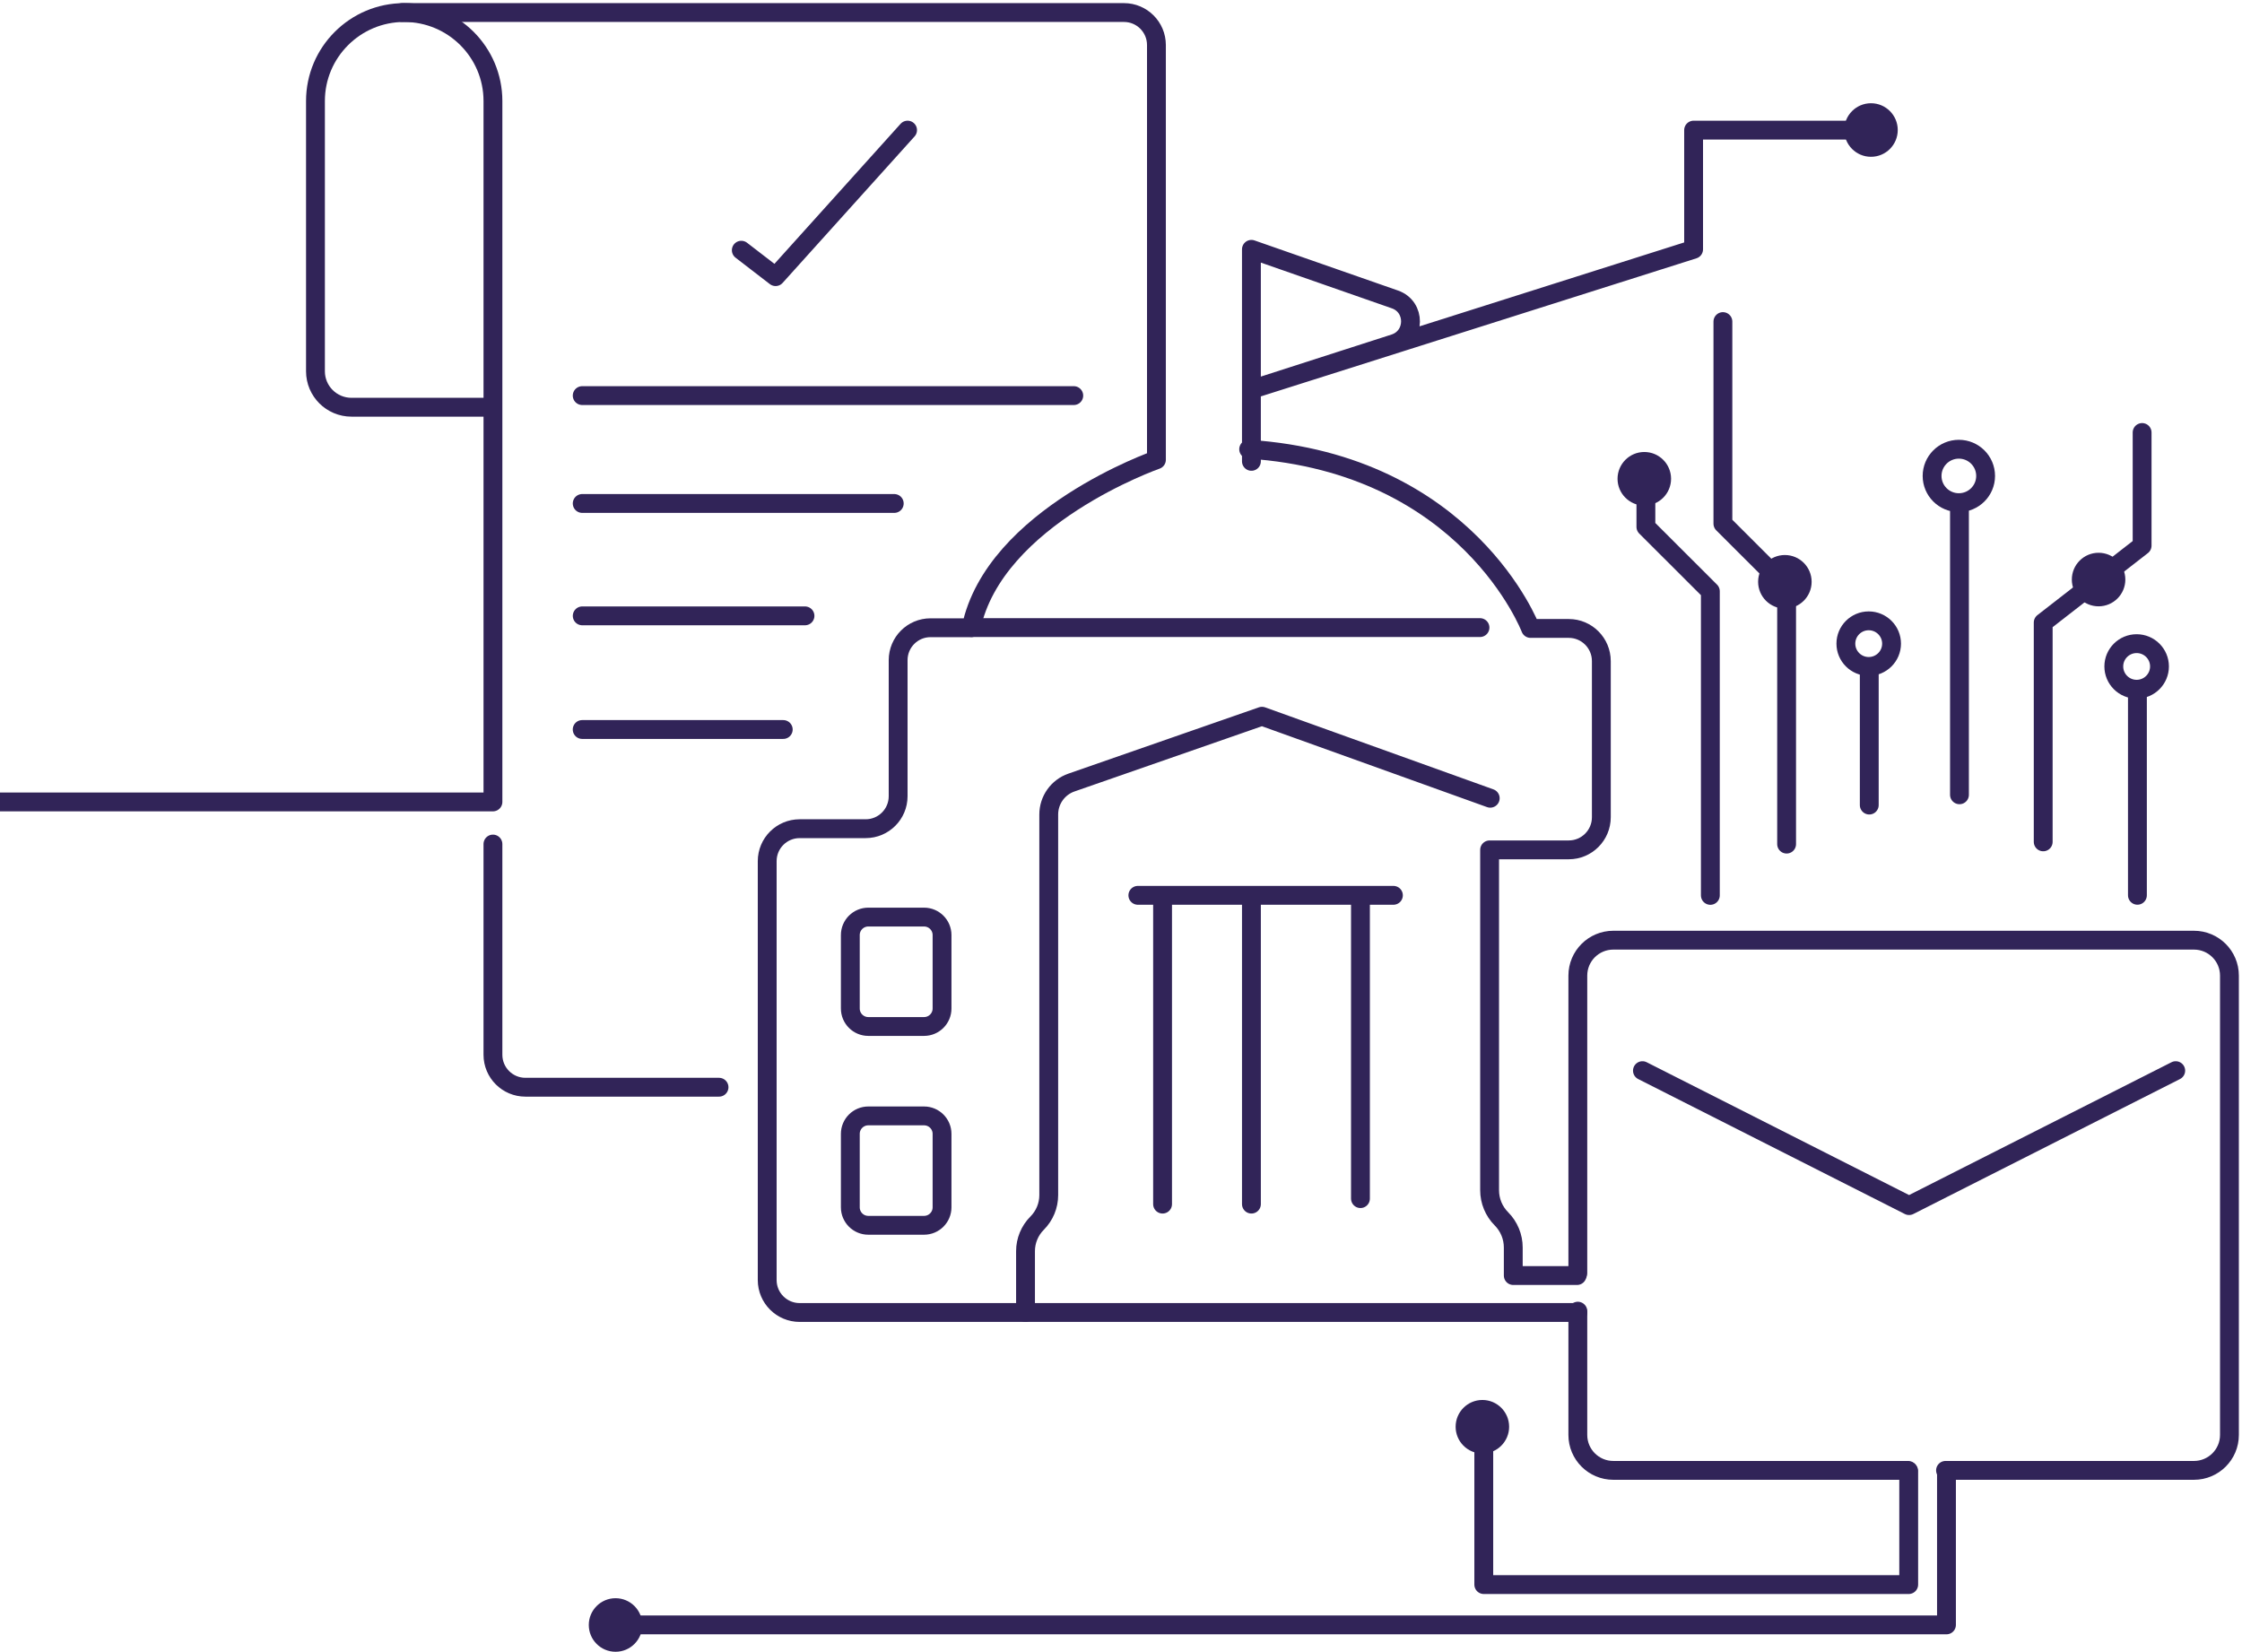 <svg width="357" height="263" viewBox="0 0 357 263" fill="none" xmlns="http://www.w3.org/2000/svg">
<path d="M78.493 64.841H55.975C52.801 64.841 50.232 62.278 50.232 59.114V16.089C50.232 12.196 51.814 8.675 54.372 6.126C56.927 3.574 60.462 1.997 64.363 1.997C72.167 1.997 78.493 8.307 78.493 16.089V127.685H-72.867" stroke="#312458" stroke-width="3" stroke-miterlimit="10" stroke-linecap="round" stroke-linejoin="round"/>
<path d="M64.047 1.997H178.973C181.827 1.997 184.142 4.313 184.142 7.168V73.207C184.142 73.207 158.33 82.229 154.639 99.951H148.169C145.322 99.951 143.013 102.262 143.013 105.113V126.781C143.013 129.632 140.698 131.947 137.844 131.947H127.334C124.479 131.947 122.164 134.261 122.164 137.116V203.814C122.164 206.665 124.479 208.981 127.334 208.981H251.241" stroke="#312458" stroke-width="3" stroke-miterlimit="10" stroke-linecap="round" stroke-linejoin="round"/>
<path d="M198.828 71.527C233.745 73.837 243.713 100.064 243.713 100.064H249.801C252.664 100.064 254.986 102.392 254.986 105.263V130.123C254.986 132.991 252.664 135.318 249.801 135.318H237.194V189.511C237.194 191.22 237.871 192.861 239.078 194.069C239.681 194.673 240.15 195.386 240.472 196.163C240.792 196.935 240.962 197.774 240.962 198.63V203.098H251.113" stroke="#312458" stroke-width="3" stroke-miterlimit="10" stroke-linecap="round" stroke-linejoin="round"/>
<path d="M296.708 20.717H269.678V39.699L199.267 62.019M199.267 62.019V73.459M199.267 62.019L222.029 54.697C225.411 53.609 225.471 48.845 222.115 47.675L199.267 39.699V62.019ZM163.296 208.981V199.217C163.296 197.542 163.961 195.937 165.145 194.753C166.329 193.569 166.994 191.963 166.994 190.29V129.685C166.994 127.394 168.444 125.353 170.609 124.6L200.948 114.042L237.294 127.098M181.183 142.557H221.878M185.12 191.723V142.557M199.268 191.723V142.573M216.629 190.848V142.557M78.492 134.392V167.943C78.492 170.798 80.807 173.112 83.662 173.112H114.494M92.706 62.988H170.98M92.706 80.164H142.395M92.71 98.059H128.181M92.703 116.154H124.719M118.039 39.84L123.501 44.046L144.517 20.717M154.761 99.927H235.663M147.14 163.44H138.262C136.681 163.44 135.399 162.159 135.399 160.576V148.884C135.399 147.303 136.681 146.021 138.262 146.021H147.14C148.723 146.021 150.004 147.303 150.004 148.884V160.576C150.004 162.159 148.723 163.44 147.14 163.44ZM147.14 195.096H138.262C136.681 195.096 135.399 193.814 135.399 192.233V180.541C135.399 178.96 136.681 177.678 138.262 177.678H147.14C148.723 177.678 150.004 178.96 150.004 180.541V192.233C150.004 193.814 148.723 195.096 147.14 195.096Z" stroke="#312458" stroke-width="3" stroke-miterlimit="10" stroke-linecap="round" stroke-linejoin="round"/>
<path d="M-68.628 127.885C-68.628 130.24 -70.536 132.149 -72.889 132.149C-75.242 132.149 -77.148 130.24 -77.148 127.885C-77.148 125.53 -75.242 123.621 -72.889 123.621C-70.536 123.621 -68.628 125.53 -68.628 127.885ZM102.276 258.736C102.276 261.091 100.369 263 98.016 263C95.663 263 93.755 261.091 93.755 258.736C93.755 256.381 95.663 254.473 98.016 254.473C100.369 254.473 102.276 256.381 102.276 258.736ZM240.303 227.172C240.303 229.525 238.397 231.435 236.044 231.435C233.691 231.435 231.784 229.525 231.784 227.172C231.784 224.817 233.691 222.908 236.044 222.908C238.397 222.908 240.303 224.817 240.303 227.172ZM302.184 20.702C302.184 23.057 300.276 24.966 297.923 24.966C295.569 24.966 293.663 23.057 293.663 20.702C293.663 18.347 295.569 16.438 297.923 16.438C300.276 16.438 302.184 18.347 302.184 20.702ZM266.088 76.232C266.088 78.586 264.18 80.495 261.827 80.495C259.475 80.495 257.567 78.586 257.567 76.232C257.567 73.877 259.475 71.968 261.827 71.968C264.18 71.968 266.088 73.877 266.088 76.232ZM338.423 92.279C338.423 94.632 336.515 96.541 334.162 96.541C331.809 96.541 329.903 94.632 329.903 92.279C329.903 89.924 331.809 88.015 334.162 88.015C336.515 88.015 338.423 89.924 338.423 92.279ZM288.471 92.636C288.471 94.99 286.563 96.899 284.21 96.899C281.857 96.899 279.95 94.99 279.95 92.636C279.95 90.281 281.857 88.372 284.21 88.372C286.563 88.372 288.471 90.281 288.471 92.636Z" fill="#312458"/>
<path d="M251.242 202.736V155.341C251.242 152.224 253.772 149.698 256.897 149.698H349.347C352.47 149.698 355.001 152.224 355.001 155.341V228.475C355.001 231.592 352.47 234.119 349.347 234.119H309.791M251.242 208.769V228.475C251.242 231.592 253.772 234.119 256.897 234.119H303.836M316.175 75.781C316.175 78.129 314.267 80.034 311.913 80.034C309.56 80.034 307.652 78.129 307.652 75.781C307.652 73.432 309.56 71.527 311.913 71.527C314.267 71.527 316.175 73.432 316.175 75.781ZM301.199 102.483C301.199 104.488 299.569 106.113 297.56 106.113C295.551 106.113 293.923 104.488 293.923 102.483C293.923 100.478 295.551 98.851 297.56 98.851C299.569 98.851 301.199 100.478 301.199 102.483ZM343.863 106.113C343.863 108.118 342.233 109.743 340.224 109.743C338.215 109.743 336.587 108.118 336.587 106.113C336.587 104.108 338.215 102.483 340.224 102.483C342.233 102.483 343.863 104.108 343.863 106.113Z" stroke="#312458" stroke-width="3" stroke-miterlimit="10" stroke-linecap="round" stroke-linejoin="round"/>
<path d="M346.448 170.472L303.989 191.961L261.53 170.472M309.943 234.223V258.721H98.281" stroke="#312458" stroke-width="3" stroke-miterlimit="10" stroke-linecap="round" stroke-linejoin="round"/>
<path d="M303.929 234.227V252.303H236.266V227.972M272.344 142.566V94.142L262.08 83.892V78.073M274.342 51.203V83.38L284.487 93.51V134.402M297.648 107.222V128.187M312.012 80.277V126.549M341.095 68.863V86.881L325.345 99.125V134.044M340.347 142.551V110.319" stroke="#312458" stroke-width="3" stroke-miterlimit="10" stroke-linecap="round" stroke-linejoin="round"/>
</svg>
